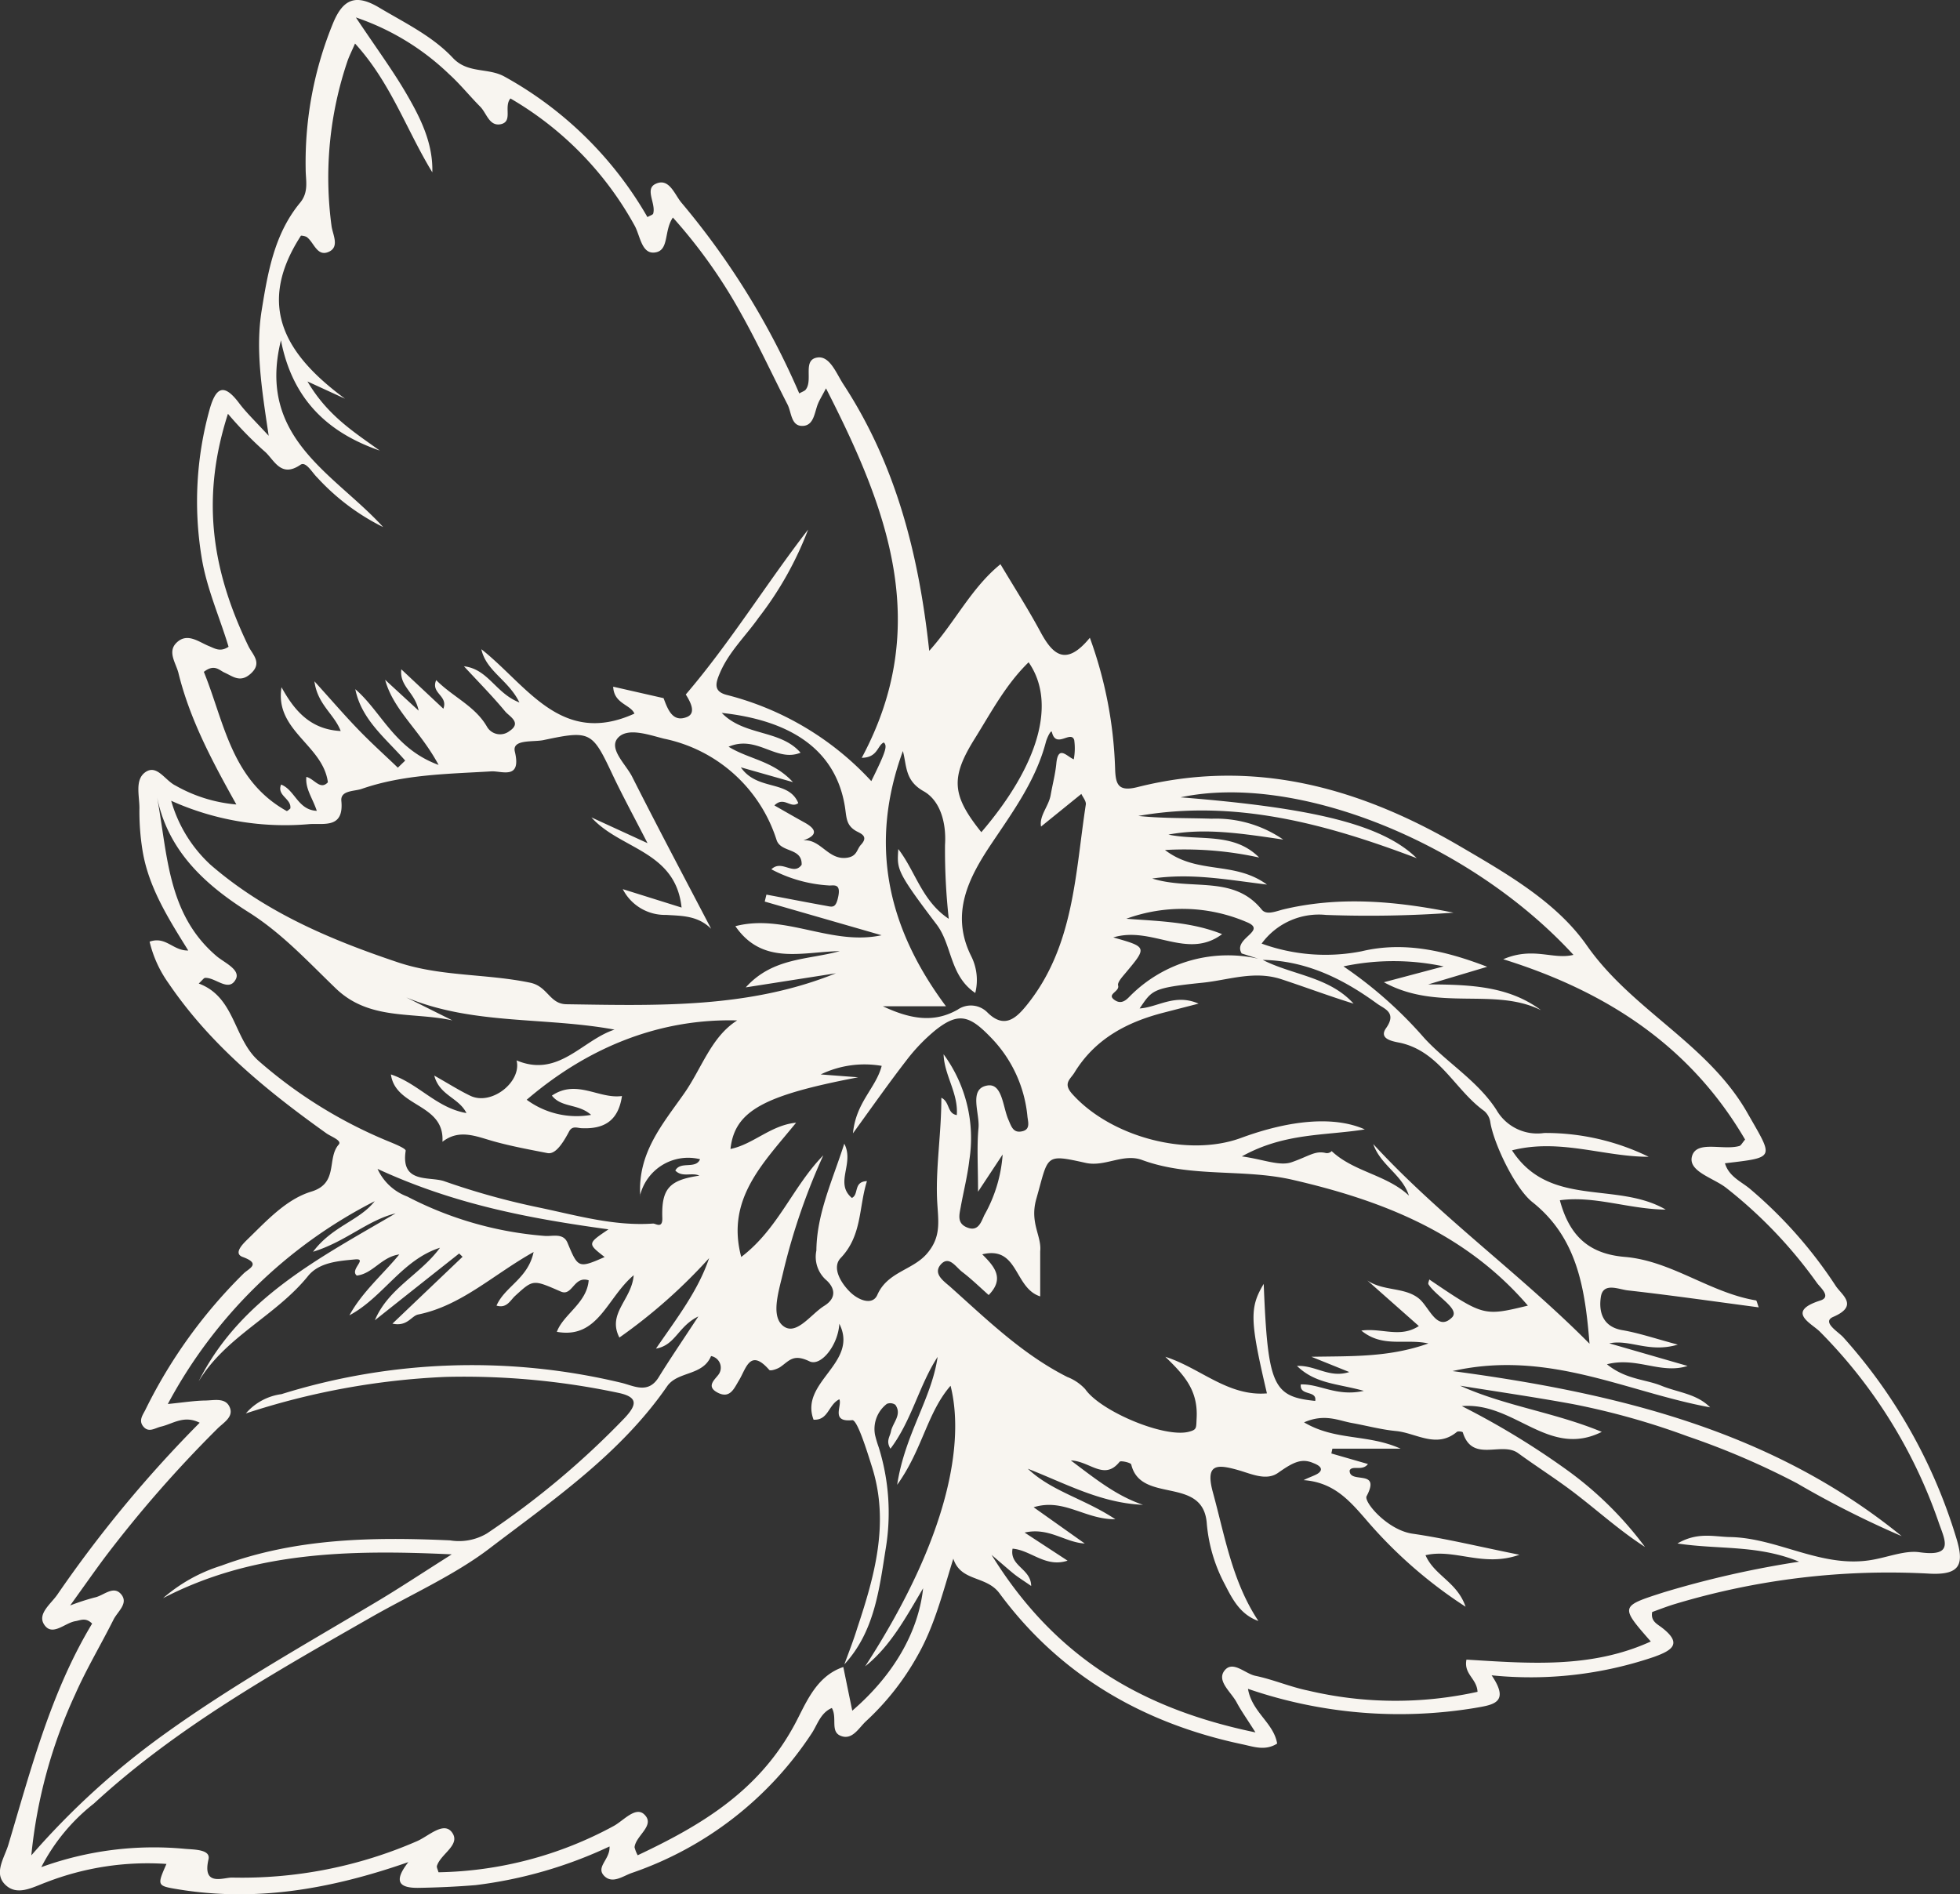 <svg xmlns="http://www.w3.org/2000/svg" width="172.931" height="167.135" viewBox="0 0 172.931 167.135">
  <rect x="0" y="0" width="172.931" height="167.135" fill="#333333" stroke="none"/>
  <path id="mint--tree" d="M81.462,674.591c1.438-.511,2.063.818,3.41.779-1.767-2.841-3.535-5.626-4.046-8.9a21.508,21.508,0,0,1-.261-3.677c0-1.1-.432-2.54.568-3.188s1.7.767,2.614,1.21a13.1,13.1,0,0,0,5.37,1.671c-2.182-3.9-4.12-7.563-5.114-11.615-.222-.869-.989-1.858-.165-2.659.938-.915,1.932-.085,2.841.29.511.2,1,.568,1.75.068-.784-2.62-1.955-5.188-2.387-7.956a30.317,30.317,0,0,1,.7-12.934c.568-2.057,1.284-2.4,2.648-.568.614.807,1.352,1.512,2.58,2.841-.631-4.216-1.171-7.632-.619-11.07s1.137-6.757,3.381-9.484c.8-.96.5-1.977.5-2.961A32.333,32.333,0,0,1,97.7,593.421c.869-2.012,1.972-2.455,3.978-1.273,2.273,1.358,4.722,2.523,6.541,4.461,1.33,1.421,3.12.83,4.592,1.671a32.846,32.846,0,0,1,12.576,12.377c.239-.142.472-.2.506-.307.261-.886-.773-2.171.216-2.625,1.193-.568,1.671.938,2.273,1.654a67.715,67.715,0,0,1,10.4,16.837c.29-.165.477-.216.568-.335.676-.858-.335-2.682,1.085-2.841,1.063-.108,1.625,1.426,2.233,2.358,4.614,7.058,6.66,14.957,7.581,23.531,2.273-2.517,3.7-5.546,6.285-7.643,1.233,2.068,2.455,3.978,3.523,5.961s2.228,3.131,4.364.528a37.011,37.011,0,0,1,2.228,11.553c.045,1.392.273,2.052,1.972,1.625,10.183-2.568,19.48,0,28.276,5.114,4.182,2.449,8.643,4.961,11.365,8.848,4.012,5.745,10.723,8.672,14.206,14.843,2.273,3.978,2.483,3.853-2.012,4.387.364,1.216,1.495,1.631,2.273,2.313a39.46,39.46,0,0,1,7.49,8.49c.511.8,2.1,1.756-.21,2.75-1.051.455.46,1.324.886,1.8a46.722,46.722,0,0,1,9.962,17.679c.7,2.273.438,3.3-2.273,3.182a65.406,65.406,0,0,0-22.73,2.733c-.625.2-1.239.438-1.818.648-.153.807.449,1.063.852,1.375,1.864,1.432.875,2.017-.676,2.58a33.824,33.824,0,0,1-14.343,1.631c1.676,2.466.08,2.608-1.54,2.892a41.076,41.076,0,0,1-19.957-1.7c.347,2.068,2.273,3,2.574,4.83-1.057.671-2.08.273-3.052.068-8.757-1.847-16.116-6.1-21.446-13.326-1.171-1.591-3.41-1-4.074-3.057-.932,2.983-1.642,5.887-3.137,8.524a23.222,23.222,0,0,1-4.546,5.8c-.659.6-1.227,1.739-2.273,1.3-.915-.381-.267-1.58-.761-2.449-1.023.438-1.279,1.506-1.8,2.273a31,31,0,0,1-15.877,12.292c-.75.267-1.665.966-2.381.278-.835-.807.511-1.46.443-2.625a38.766,38.766,0,0,1-11.8,3.41c-1.7.142-3.41.216-5.114.244-1.392,0-2.324-.375-.835-2.273-6.955,2.426-13.519,3.518-20.321,2.4-1.864-.307-1.864-.324-1.023-2.239a24.7,24.7,0,0,0-10.592,1.614c-1.227.449-2.637,1.284-3.694.153-.943-1.006,0-2.336.341-3.472,2-6.7,3.762-13.49,7.387-19.5-.568-.568-1.017-.29-1.472-.216-.943.148-2.051,1.4-2.767.29-.614-.955.642-1.841,1.193-2.665a109.783,109.783,0,0,1,12.536-15.133c-1.392-.7-2.364.1-3.41.341-.534.125-1.08.568-1.557,0s0-1.085.216-1.563a44.325,44.325,0,0,1,8.615-11.933c.455-.455,1.608-.858-.068-1.472-.847-.307,0-1.137.426-1.557,1.7-1.648,3.41-3.54,5.643-4.216,2.415-.739,1.33-2.932,2.4-4.143.324-.358-.671-.7-1.085-.994-5.262-3.756-10.229-7.8-13.922-13.235A10.489,10.489,0,0,1,81.462,674.591Zm98.144,1.608-1.79-.568c-.818-1.341,2.324-1.989.455-2.762a14.428,14.428,0,0,0-10.632-.3c2.87.216,5.739.267,8.45,1.358-3.074,2.307-6.188-.75-9.6.29,3.006.852,3,.847,1.057,3.165-.273.33-.71.8-.631,1.08.153.568-1.137.767-.239,1.324.517.313.915,0,1.244-.347a12.17,12.17,0,0,1,11.723-3.256c2.637,1.364,5.876,1.483,8.047,3.876-2.148-.665-4.234-1.449-6.353-2.148-2.415-.8-4.682.068-6.955.3-4.478.46-4.455.642-5.569,2.273,1.614-.1,3.1-1.341,5.2-.426l-3.017.779c-3.285.835-6.126,2.324-7.956,5.342-.364.568-1.006.926-.17,1.853,3.375,3.768,10.16,5.62,14.894,3.875,4.415-1.625,8.28-1.926,10.916-.75-3.535.568-7.08.284-10.848,2.381,1.921.267,3.336.886,4.4.511,1.534-.534,2.063-1.04,3.012-.807a.568.568,0,0,0,.511-.171c1.966,1.847,4.83,2.068,6.819,3.927-.614-1.875-2.5-2.676-3.148-4.546,5.887,6.4,12.968,11.445,19.082,17.616-.392-4.813-1.046-9.325-5.046-12.5-1.563-1.244-3.444-5.262-3.711-7.069a1.6,1.6,0,0,0-.54-.972c-2.58-1.853-3.915-5.222-7.387-6.006-.568-.119-1.972-.3-1.267-1.3.977-1.387-.159-1.7-.79-2.159C186.737,677.853,183.47,676.245,179.606,676.2Zm-36.937,62.395c.25,1.227.5,2.449.79,3.853,3.62-3.114,5.83-6.916,6.251-10.8-1.563,2.642-2.892,5.114-5.114,6.887,7.456-11.5,8.774-19.844,7.535-24.759-2.074,2.387-2.466,5.614-4.711,8.74.688-4.489,3.04-7.592,3.569-11.286-1.648,2.534-2.273,5.592-4.16,8.1-.421-.671-.045-1.063.04-1.506.148-.79,1.006-1.483.392-2.364a.784.784,0,0,0-.75-.085,2.79,2.79,0,0,0-1.04,2.756,10.791,10.791,0,0,0,.324,1.085,19.349,19.349,0,0,1,.608,8.978c-.568,3.574-.994,7.3-3.643,10.166.392-1.063.807-2.12,1.137-3.194,1.534-4.609,2.841-9.257,1.33-14.138-.477-1.517-1.324-4.262-1.773-4.216-1.943.2-.858-1.29-1.137-1.841-.983.483-.955,1.87-2.273,1.8-1.262-3.347,4.029-4.984,2.273-8.467-.1,1.881-1.62,3.8-2.631,3.319-1.426-.688-1.773-.062-2.563.489-.278.193-.886.386-.989.267-1.7-1.943-2.034-.125-2.671.921-.432.71-.79,1.665-1.9,1.074s-.085-1.233.17-1.7a1.04,1.04,0,0,0-.733-1.517c-.739,1.773-2.944,1.318-3.876,2.665-4.126,5.978-10.109,10.069-15.7,14.331-3.057,2.33-6.938,4.063-10.439,6.063-8.524,4.876-17.133,9.695-24.435,16.423a16.993,16.993,0,0,0-4.643,5.614,29.1,29.1,0,0,1,12.684-1.614c.807.068,2.273.046,2.068.926-.568,2.438,1.33,1.591,2.08,1.608a38.67,38.67,0,0,0,16.315-3.211c.989-.426,2.273-1.7,3.023-.858.96,1.136-.921,1.943-1.262,3.034-.04.136.074.324.136.568a33.528,33.528,0,0,0,15.451-4.08c.864-.466,1.921-1.745,2.688-1.04,1.046.972-.727,1.858-.841,2.909a2.964,2.964,0,0,0,.278.71c5.529-2.608,10.513-5.558,13.684-11.24,1.057-1.852,1.887-4.518,4.472-5.376Zm-13.905-85.807c3.938-4.6,7.1-9.774,10.8-14.559A30.124,30.124,0,0,1,135.2,646c-1.137,1.614-2.608,2.995-3.41,4.859-.381.892-.631,1.654.619,1.966a26.048,26.048,0,0,1,12.729,7.6c1.284-2.608,1.443-3.108,1.1-3.41-.568.25-.523,1.335-1.943,1.352,6.251-11.649,2.273-21.98-3.154-32.6-.375.716-.568,1.017-.7,1.341-.318.756-.347,1.915-1.324,1.972-1.068.063-1.006-1.176-1.37-1.887-1.381-2.694-2.648-5.45-4.131-8.081a45.769,45.769,0,0,0-5.984-8.416c-.83,1.21-.284,2.983-1.659,3.091-1.1.085-1.233-1.483-1.7-2.347A29.3,29.3,0,0,0,113.3,600.189c-.619.733.25,2.034-.858,2.273-1.017.2-1.239-.972-1.807-1.546-.932-.938-1.767-1.983-2.745-2.87a22.042,22.042,0,0,0-8.228-5.006c1.83,2.739,3.267,4.682,4.472,6.757s2.347,4.319,2.273,6.91c-2.273-3.716-3.665-7.916-6.819-11.365-.307.71-.528,1.137-.671,1.563a31.959,31.959,0,0,0-1.4,14.559c.114.767.733,1.852-.284,2.273s-1.273-.881-1.926-1.335a1.3,1.3,0,0,0-.489-.108c-4.052,6.251-1.284,10.575,3.887,14.388l-3.313-1.523c1.767,3.023,4.148,4.489,6.376,6.1-4.546-1.574-7.694-4.472-8.717-9.729-2.154,8.672,4.751,11.786,9.018,16.479a19.734,19.734,0,0,1-5.808-4.364c-.46-.438-.994-1.455-1.483-1.137-1.79,1.233-2.353-.529-3.222-1.222a33.122,33.122,0,0,1-3.182-3.273c-2.273,7.08-1.631,13.394,1.8,20.491.364.761,1.3,1.5.165,2.478-.9.773-1.529.2-2.273-.136-.455-.2-.886-.79-1.818-.062,1.8,4.415,2.409,9.541,7.3,12.274.063.034.256-.165.33-.216.131-.87-1.227-1.137-.813-2.114,1.227.477,1.472,2.245,3.148,2.318-.375-1.137-1.023-1.938-.921-2.995.716.176,1.222,1.2,1.9.477-.432-3.307-4.717-4.546-4.091-8.388,1.137,2.074,2.557,3.728,5.222,3.864-.568-1.495-2.051-2.335-2.318-4.387,1.477,1.631,2.614,2.955,3.824,4.211s2.353,2.273,3.535,3.41l.648-.625c-1.7-1.955-3.858-3.6-4.4-6.3,2.324,2.006,3.449,5.256,7.348,6.683-1.665-3.1-3.978-4.8-4.717-7.512l2.955,2.722c-.313-1.631-1.7-2.108-1.529-3.648l3.711,3.478c.443-1.165-1.137-1.347-.631-2.523,1.466,1.483,3.41,2.273,4.466,4.086a1.335,1.335,0,0,0,1.989.415c1.137-.75,0-1.29-.375-1.745-1.137-1.37-2.415-2.659-3.631-3.978,2.154.256,2.784,2.375,4.893,3.194-.977-2-2.927-2.75-3.358-4.7,4.035,3.177,7.035,8.62,13.507,5.682-.352-.813-1.813-.864-1.875-2.375l4.444,1.011c.375.989.8,2.2,2.1,1.648.784-.352.278-1.307-.136-1.966Zm50.268,91.575c-.773-1.227-1.267-1.909-1.659-2.648-.477-.892-1.7-1.824-1.137-2.716.727-1.091,1.841.17,2.779.369,1.568.324,3.069.977,4.637,1.3a33.475,33.475,0,0,0,14.974.114c-.062-1.188-1.233-1.54-.977-2.841,5.444.33,10.984.813,16.264-1.6-2.716-3.1-2.716-3.1,1.137-4.336A86.542,86.542,0,0,1,227,729.3c-3.682-1.512-7.086-1.051-10.734-1.608,1.745-1.012,3.142-.614,4.546-.568,4.33.04,8.206,2.841,12.729,1.995,1.358-.244,2.841-.83,4.074-.654,3.177.449,2.2-1.137,1.665-2.728a44.324,44.324,0,0,0-10.433-16.718c-.722-.744-3.086-1.773.028-2.767.994-.318,0-1.136-.29-1.534a40.625,40.625,0,0,0-8.007-8.393c-1.137-.9-3.449-1.466-3.017-2.841s2.739-.46,4.165-.864c.142-.04.233-.239.506-.568-4.654-7.956-11.8-12.939-21.338-15.911,2.659-1.137,4.387.068,6.194-.386-9.172-9.984-24.5-16.07-34.664-13.9,11.831.938,17.832,2.426,20.838,5.37-8.143-3.091-16.116-5.205-24.566-3.728,2.137.227,4.3.17,6.467.244a10.473,10.473,0,0,1,6.319,1.841c-3.643-.534-6.876-1.046-10.132-.438,2.733.568,5.762-.239,8.007,2.023a30.775,30.775,0,0,0-8.308-.665c2.87,2.2,6.092.932,9,3.052-3.694-.455-6.677-1.023-10.126-.534,3.495,1.08,7.171-.341,9.66,2.739.4.494,1.165.188,1.847,0,5.035-1.216,10.064-.739,15.076.273a103.211,103.211,0,0,1-11.246.2,6.251,6.251,0,0,0-5.683,2.529,16.533,16.533,0,0,0,8.831.676c3.739-.892,7.387-.051,11.07,1.37l-5.211,1.557c3.978,0,7.2.222,9.962,2.273-4.137-2.057-9.092.153-13.865-2.466l5.268-1.4a21.327,21.327,0,0,0-8.836,0,37.019,37.019,0,0,1,7.132,6.325c1.978,2.159,4.711,3.773,6.364,6.336a4.153,4.153,0,0,0,4.216,2.04,20.693,20.693,0,0,1,9.217,2.1c-3.978,0-7.848-1.642-12.058-.568,3.319,5.114,9.217,2.7,13.564,5.228-3.279-.034-6.251-1.245-9.342-.824.852,3.165,2.574,4.734,5.739,5,4.114.347,7.5,3.159,11.558,3.836.08,0,.119.284.25.614-3.91-.517-7.723-1.068-11.541-1.495-.807-.085-2.182-.75-2.387.568-.193,1.239.1,2.631,1.887,2.938,1.432.244,2.841.722,4.9,1.279-2.551.756-4.222-.494-6.046-.114l6.91,1.995c-2.358.756-4.478-.83-7.115-.148,1.665,1.352,3.364,1.307,4.819,1.9s3.1.7,4.285,1.9c-7.336-1.335-14.246-5.114-22.73-3.2,14.775,1.972,28.316,5.353,39.63,14.564a85.57,85.57,0,0,1-9.229-4.66,68.125,68.125,0,0,0-9.66-4.148,65.254,65.254,0,0,0-10.109-2.841c-3.307-.608-6.637-1.091-9.962-1.625,3.978,1.8,8.336,2.347,12.5,4.074-4.722,2.358-7.677-2.665-12.348-2.273a69.6,69.6,0,0,1,9.166,5.558A31.536,31.536,0,0,1,213.4,728c-2.108-1.358-3.938-2.995-5.876-4.5-1.7-1.335-3.563-2.5-5.319-3.779-1.46-1.063-4.035.886-4.876-1.824,0-.074-.421-.136-.523-.051-1.807,1.5-3.586.1-5.364-.074-1.313-.125-2.6-.477-3.9-.71-1.2-.216-2.4-.852-4.222-.057,2.779,1.648,5.6,1.006,8.524,2.324h-6.024l-.091.421,3.228.932c-.489.659-1.392.08-1.614.568-.034,1.239,2.8-.193,1.495,2.273-.267.506,1.853,2.995,4.057,3.307,2.938.426,5.842,1.137,9.427,1.858-3.194,1.136-5.711-.568-8.285.04.79,1.813,2.784,2.347,3.535,4.546a40.477,40.477,0,0,1-8.848-7.762c-1.426-1.636-2.813-3.222-5.444-3.409.733-.369,1.29-.477,1.483-.8s-.261-.568-.614-.7c-1.068-.472-1.835-.045-3.131.864-1.051.733-2.387.063-3.552-.261-1.818-.511-2.881-.568-2.193,1.961,1.063,3.87,1.7,7.87,4.018,11.365-1.585-.568-2.273-1.887-2.932-3.177a13.906,13.906,0,0,1-1.62-5.41c-.3-4.279-5.825-1.7-6.666-5.222-.04-.165-.926-.364-1.029-.239-1.352,1.7-2.614-.057-4.3-.119,2.176,1.637,4.023,3.125,6.364,3.915-3.722-.148-6.865-1.9-10.16-3.182,2.108,2,4.955,2.625,7.723,4.455-2.682.034-4.546-1.887-7.211-1.057l4.512,3.2c-1.767-.1-3.16-1.455-5.308-.966l3.79,2.478c-1.949.642-3.233-.932-4.853-1.057-.284,1.551,1.631,1.756,1.642,3.29-.653-.455-1.137-.75-1.557-1.091s-.943-.8-1.938-1.654C161.308,737.7,168.922,742.27,179.032,744.362ZM95.884,701.953c1.7-2.273,4.086-2.733,5.438-4.461A42.619,42.619,0,0,0,83.07,715.386c1.415-.142,2.341-.29,3.262-.307.807,0,1.887-.318,2.233.682.278.813-.631,1.3-1.137,1.818a108.308,108.308,0,0,0-9.9,11.32c-.909,1.216-1.779,2.466-3.074,4.262a20.929,20.929,0,0,1,2.148-.7c.79-.148,1.659-1.108,2.347-.29s-.33,1.529-.688,2.273c-1.1,2.193-2.375,4.319-3.364,6.563a44.038,44.038,0,0,0-3.87,14.206,68.515,68.515,0,0,1,11.8-10.74c5.927-4.262,12.286-7.831,18.542-11.564,2.068-1.227,4.074-2.563,6.751-4.256-9.354-.449-17.678-.17-25.469,3.864a14.311,14.311,0,0,1,5.148-2.87c6.541-2.427,13.337-2.54,20.179-2.228a4.831,4.831,0,0,0,3.25-.614,73.776,73.776,0,0,0,12.161-10.2c1.051-1.136,1.222-1.835-.6-2.21a65.781,65.781,0,0,0-15.218-1.4,65.3,65.3,0,0,0-17.616,3.222,5,5,0,0,1,3.137-1.7,56.483,56.483,0,0,1,29.981-1.006c1.1.261,2.364,1.029,3.3-.477,1.006-1.631,2.091-3.216,3.506-5.376-1.807.881-2,2.529-3.739,2.841,1.875-2.733,3.722-5.114,4.688-7.984a47.416,47.416,0,0,1-7.916,7.007c-1.1-2.142,1.091-3.33,1.262-5.5-2.387,2.012-3.12,5.648-6.779,4.995.568-1.546,2.648-2.534,2.807-4.546-1.318-.426-1.426,1.443-2.455.994-2.461-1.068-2.421-1.091-4.029.375-.432.392-.739,1.136-1.648.864.744-1.7,2.773-2.364,3.273-4.728-3.552,1.983-6.364,4.734-10.183,5.512-.614.125-.949,1.091-2.273.807l6.188-5.9-.3-.29q-3.728,2.944-7.438,5.893c1.193-2.841,4.046-4.057,5.745-6.4-3.347,1.068-5.023,4.381-7.99,5.961,1.137-2.074,2.938-3.591,4.4-5.37-1.58.216-2.324,1.7-3.75,1.864-.653-.523,1.006-1.534-.159-1.426-1.4.136-3.148.239-4.137,1.46-2.841,3.523-7.285,5.347-9.66,9.308,3.682-7.348,10.683-10.9,17.383-14.831C100.663,699.185,98.8,701.049,95.884,701.953Zm39.852-30.9.148-.614c1.733.324,3.466.665,5.2.977.614.108.915.278,1.137-.8.267-1.273-.5-.932-.881-.989a12.344,12.344,0,0,1-5.018-1.421c.926-.9,1.949.614,2.671-.4.051-1.534-1.824-1.04-2.211-2.182a13.21,13.21,0,0,0-9.933-8.944c-1.37-.347-3.222-1.017-4.069-.068s.688,2.313,1.25,3.41c2.273,4.506,4.643,8.961,6.978,13.434-1.188-1.182-2.6-1.137-3.978-1.227a4.177,4.177,0,0,1-3.819-2.273l5.188,1.625c-.534-5.029-5.41-5.114-7.956-7.956l4.95,2.273c-1.239-2.421-2.273-4.307-3.182-6.251-1.7-3.586-1.9-3.716-6-2.841-.909.188-2.79-.1-2.523,1.017.6,2.5-1.137,1.7-2.051,1.739-3.87.233-7.762.261-11.473,1.551-.642.222-1.875.114-1.784,1.057.239,2.449-1.529,1.966-2.8,2.046a24.435,24.435,0,0,1-12.212-2.057,12.2,12.2,0,0,0,3.466,5.643c4.83,4.188,10.575,6.615,16.559,8.62,3.785,1.261,7.785.983,11.649,1.79,1.557.324,1.7,1.875,3.194,1.9,8.041.119,16.082.381,23.782-2.733l-7.956,1.245c2.4-2.659,5.5-2.415,8.3-3.2-3.347.068-6.819,1.267-9.217-2.2,4.376-1.136,8.444,1.756,12.9.8ZM171.1,711.226c3.069.983,5.5,3.506,8.944,3.222-1.512-6.45-1.54-7.564-.284-9.66.364,8.973.8,9.95,4.546,10.325.165-.977-1.4-.4-1.273-1.455,1.671-.062,3.165,1.108,5.563.568-2.336-.648-4.273-.614-5.9-2.2,1.654-.074,2.841,1.108,4.614.54l-3.341-1.347c3.5-.068,6.819.074,10.32-1.176-2.068-.449-4.029.409-5.916-1.136,1.83-.25,3.41.682,5.075-.4l-4.546-4.023c1.426.966,3.273.568,4.546,1.591.915.739,1.6,2.978,2.921,1.676.756-.744-1.392-1.858-2.068-2.921-.062-.091.04-.284.068-.432,4.8,3.25,4.8,3.25,8.7,2.307-5.523-6.421-12.854-9.28-20.753-11.1-4.37-1.006-8.984-.165-13.286-1.75-1.665-.614-3.273.636-4.978.256-3.654-.813-3.262-.671-4.347,3.148-.619,2.148.477,3.279.335,4.654v3.978c-2.318-.733-1.9-4.495-5.114-3.711,1.068,1.063,2.006,2.125.568,3.591-.761-.676-1.495-1.392-2.307-2.017-.568-.415-1.137-1.443-1.853-.75-.852.869.222,1.551.8,2.068,3.233,2.892,6.353,5.938,10.291,7.927a4.222,4.222,0,0,1,1.591,1.08c1.347,1.943,6.967,4.319,9.138,3.756.722-.187.642-.318.688-1.21.136-2.512-1.171-3.853-2.756-5.4ZM124.752,697.02c-.244-3.813,2-6.353,3.893-9.064,1.546-2.216,2.375-4.978,4.66-6.416-6.58-.176-12.934,2.171-18.571,7a7.435,7.435,0,0,0,5.683,1.335c-1.137-1.012-2.6-.608-3.461-1.7,2.188-1.483,4.16.324,6.183.034-.324,2.228-1.62,2.927-3.546,2.841-.369,0-.847-.273-1.137.324-.75,1.415-1.33,1.983-1.9,1.87-1.58-.307-3.165-.6-4.711-1.029s-3.046-1.136-4.546.034c.21-3.41-4.143-3.017-4.546-5.944,2.455.818,4.023,2.961,6.666,3.41-.7-1.387-2.364-1.529-2.841-3.307,1.273.716,2.2,1.313,3.188,1.784,1.875.892,4.546-1.245,4.074-3.125,3.705,1.563,5.773-1.779,8.643-2.716-6.154-1.136-12.5-.392-18.372-2.841l4.069,2.029c-3.506-.778-7.331.046-10.308-2.841-2.432-2.341-4.728-4.847-7.666-6.7-3.881-2.449-7.24-5.489-8.137-10.422.994,5.086.858,10.518,5.313,14.3.676.568,2.086,1.171,1.7,2-.614,1.233-1.779-.131-2.716-.091-.119,0-.227.182-.568.5,3.239,1.2,3.052,4.9,5.313,6.853a41.062,41.062,0,0,0,11.28,7.012c.608.25,1.7.682,1.665.892-.455,2.944,2.108,2.233,3.41,2.688a64.9,64.9,0,0,0,8.376,2.324c3.313.693,6.615,1.654,10.058,1.409.216,0,.824.472.8-.477-.091-2.625.631-3.358,3.267-3.75-.659-.312-1.506.188-2.12-.449.449-.869,1.807-.085,2.182-1a4.37,4.37,0,0,0-5.3,3.222Zm19.23-10.462c-8.285,1.585-10.9,2.938-11.269,6.325,2.029-.415,3.546-2.1,5.791-2.319-2.887,3.557-6.211,6.717-4.842,11.848,3.267-2.478,4.546-6.217,7.24-8.967A56.513,56.513,0,0,0,137.4,703.6c-.386,1.7-1.137,3.876-.125,4.825,1.176,1.08,2.495-.943,3.711-1.7s.858-1.7.119-2.324a2.736,2.736,0,0,1-.813-2.557c.034-3.256,1.409-6.143,2.461-9.427.921,1.745-.886,3.472.671,4.785.642-.3.114-1.438,1.33-1.483-.733,2.318-.415,4.79-2.313,6.779-.784.818-.051,2.137.813,2.995.761.756,2,1.216,2.415.267.886-2.023,3.074-2.171,4.341-3.6,1.409-1.6.994-3.052.926-4.972-.1-2.841.392-5.819.381-8.825.767.369.494,1.386,1.364,1.529.148-1.921-1.108-3.517-1.165-5.364a12.49,12.49,0,0,1,2.273,9.325c-.159,1.4-.517,2.784-.767,4.182-.119.648-.318,1.358.477,1.733,1.068.5,1.324-.438,1.62-1.063a12.658,12.658,0,0,0,1.608-5.336l-2.171,3.285c0-2.273-.114-3.978.04-5.626.119-1.307-.869-3.41.716-3.733,1.4-.307,1.415,1.892,1.938,3.04.244.568.415,1.136,1.137,1,.841-.142.568-.858.523-1.358a11.519,11.519,0,0,0-3.114-6.819c-1.909-2-2.892-2.449-5.029-.733a15.915,15.915,0,0,0-2.546,2.659c-1.46,1.887-2.841,3.847-4.7,6.416.261-2.75,2.023-3.978,2.534-5.95a8.9,8.9,0,0,0-5.381.756Zm7.99-13.991a55.26,55.26,0,0,1-.33-6.512c.131-2.057-.472-3.944-1.887-4.739-1.665-.938-1.477-2.222-1.83-3.546-2.944,8.064-1.495,15.411,3.8,22.52h-5.569c2.495,1.171,4.546,1.466,6.6.3a2.046,2.046,0,0,1,2.614.233c1.5,1.506,2.551.517,3.472-.619,4.188-5.171,4.279-11.575,5.222-17.713.045-.3-.267-.653-.392-.938l-3.557,2.881c-.176-.955.671-1.779.847-2.773s.409-1.847.5-2.779c.159-1.7.943-.614,1.54-.381a5.262,5.262,0,0,0,.04-1.7c-.284-.9-1.608.8-1.966-.693-.068-.278-.438.5-.534.864-.881,3.364-2.875,6.1-4.779,8.939-2.012,3-3.7,6.2-1.8,9.979a4.694,4.694,0,0,1,.347,3.228c-2.273-1.529-2.029-4.228-3.41-6.046-3.62-4.773-3.483-4.881-3.381-6.654,1.523,1.972,2.068,4.552,4.432,6.143Zm2.875-7.637c5.114-5.972,6.637-11.456,4.171-14.991-1.995,1.938-3.273,4.359-4.711,6.671-2.188,3.483-2.091,5.035.523,8.3Zm-18.235-2.347c.994.568,1.8,1.034,2.614,1.483,1.1.6,1.2,1.136-.085,1.591,1.534-.159,2.2,1.8,3.893,1.523.858-.142.813-.727,1.188-1.136.733-.784-.074-1.012-.443-1.227-.886-.523-.818-1.2-.972-2.154-.841-5.177-5.018-7.626-10.865-8.257,1.989,2.057,5.165,1.455,6.955,3.512-2.159.875-3.83-1.6-6.353-.528,1.858,1.136,3.91,1.216,5.683,3.125l-4.6-1.307c1.466,2.114,4.205,1.074,5.069,3.154-.682.529-1.25-.636-2.1.2Zm-35.039,32.055a4.643,4.643,0,0,0,2.614,2.438,31.493,31.493,0,0,0,12.138,3.478c.693.057,1.637-.29,2.012.614.921,2.211.955,2.273,3.273,1.25-1.523-1.188-1.523-1.188.341-2.443C115.012,699.02,108.4,697.793,101.572,694.639Z" transform="translate(-68.263 -591.501)" fill="#f8f5f0"/>
</svg>
